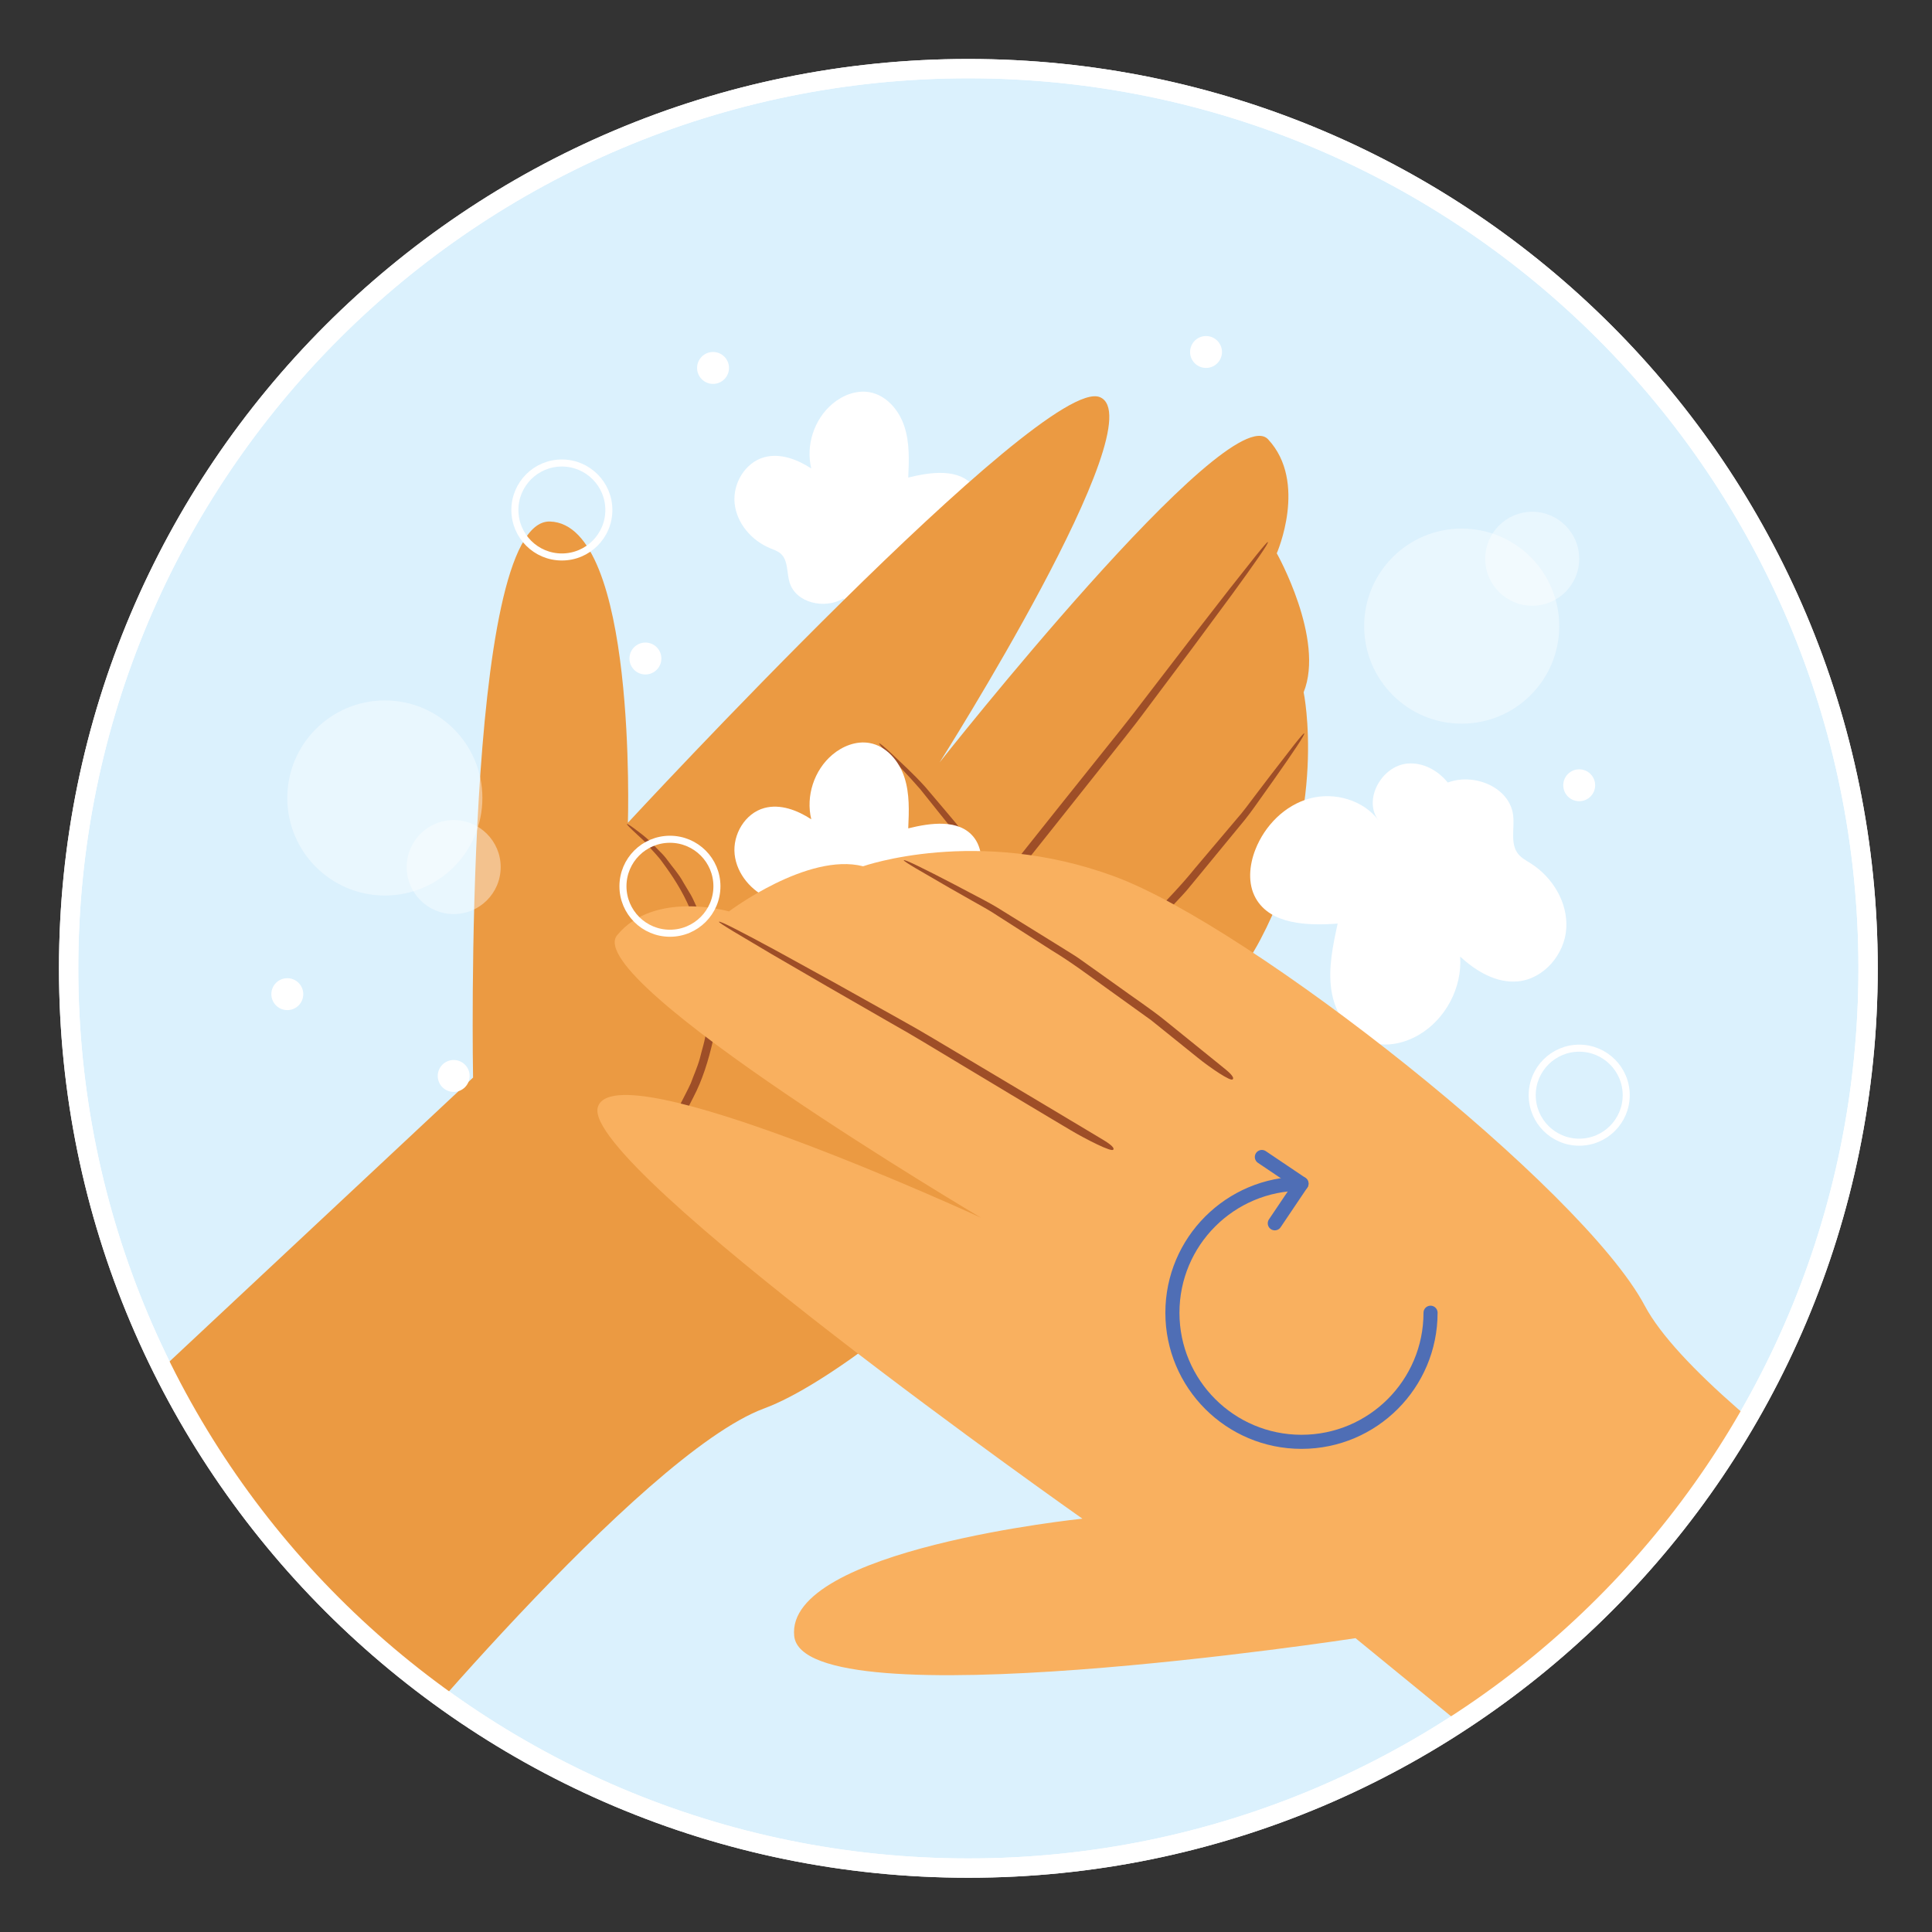 <?xml version="1.0" encoding="utf-8"?>
<!-- Generator: Adobe Illustrator 16.0.0, SVG Export Plug-In . SVG Version: 6.00 Build 0)  -->
<!DOCTYPE svg PUBLIC "-//W3C//DTD SVG 1.1//EN" "http://www.w3.org/Graphics/SVG/1.1/DTD/svg11.dtd">
<svg version="1.1" id="Layer_1" xmlns="http://www.w3.org/2000/svg" xmlns:xlink="http://www.w3.org/1999/xlink" x="0px" y="0px"
	 width="200px" height="200px" viewBox="0 0 200 200" enable-background="new 0 0 200 200" xml:space="preserve">
<rect x="0" y="0" width="200" height="200" fill="#333333" stroke="none"/>
<path fill="#DBF1FD" stroke="#FFFFFF" stroke-width="2" stroke-miterlimit="10" d="M193.385,100.246
	c0,51.438-41.7,93.138-93.138,93.138c-51.44,0-93.142-41.7-93.142-93.138c0-51.441,41.702-93.141,93.142-93.141
	C151.685,7.105,193.385,48.805,193.385,100.246z"/>
<g>
	<defs>
		<path id="SVGID_1_" d="M193.385,100.246c0,51.438-41.7,93.138-93.138,93.138c-51.44,0-93.142-41.7-93.142-93.138
			c0-51.441,41.702-93.141,93.142-93.141C151.685,7.105,193.385,48.805,193.385,100.246z"/>
	</defs>
	<clipPath id="SVGID_2_">
		<use xlink:href="#SVGID_1_"  overflow="visible"/>
	</clipPath>
	<g clip-path="url(#SVGID_2_)">
		<g>
			<path fill="#FFFFFF" d="M94.021,49.437c0.08-1.775,0.155-3.596-0.397-5.286c-0.549-1.689-1.87-3.246-3.62-3.552
				c-1.367-0.239-2.783,0.32-3.84,1.214c-1.887,1.592-2.765,4.285-2.182,6.683c-1.439-0.935-3.201-1.615-4.858-1.166
				c-1.994,0.542-3.295,2.739-3.075,4.793c0.218,2.054,1.759,3.834,3.667,4.625c0.382,0.158,0.789,0.289,1.099,0.563
				c0.79,0.7,0.615,1.957,0.918,2.969c0.642,2.146,3.63,2.816,5.558,1.683c0.943,0.819,2.185,1.254,3.389,0.952
				c2.024-0.509,3.062-3.498,1.491-4.873c1.476,1.423,3.869,1.686,5.724,0.818c1.857-0.867,3.153-2.729,3.565-4.736
				c0.27-1.301,0.157-2.764-0.676-3.796C99.268,48.455,96.357,48.857,94.021,49.437z"/>
		</g>
		<g>
			<path fill="#EB9A42" d="M6.437,151.334l42.535-39.784c0,0-1.081-57.823,7.958-57.562C65.968,54.25,65,85.173,65,85.173
				s42.976-46.463,48.854-44.063S97.271,78.919,97.271,78.919s29.867-37.871,34.002-33.439c4.134,4.432,0.898,11.797,0.898,11.797
				s5,8.883,2.782,14.387c0,0,2.568,12.26-4.483,25.611c-7.054,13.352-38.438,43.746-51.363,48.525
				c-12.925,4.783-41.154,39.206-41.154,39.206L6.437,151.334z"/>
			<g>
				<g>
					<g>
						<g>
							<g>
								<path fill="#9E4E27" d="M67.616,118.28c-0.274,0.387-0.601,0.688-0.859,1.021c-0.268,0.321-0.476,0.6-0.625,0.835
									c-0.147,0.233-0.195,0.385-0.14,0.449c0.052,0.061,0.128,0.072,0.23,0.037s0.222-0.104,0.361-0.206
									c0.14-0.104,0.298-0.239,0.477-0.408c0.176-0.168,0.379-0.362,0.607-0.582c0.273-0.217,0.789-0.856,1.611-1.854
									c0.441-0.479,0.799-1.109,1.243-1.769c0.209-0.337,0.464-0.67,0.664-1.056c0.197-0.387,0.403-0.79,0.617-1.21
									c0.875-1.67,1.527-3.677,2.028-5.92c0.14-1.143,0.4-2.281,0.373-3.453c0.004-0.583,0.06-1.169,0.019-1.754
									c-0.053-0.584-0.105-1.171-0.158-1.759c-0.024-0.593-0.186-1.159-0.294-1.729c-0.135-0.563-0.199-1.143-0.393-1.682
									c-0.363-1.084-0.667-2.17-1.175-3.158c-0.239-0.498-0.432-1.002-0.693-1.454c-0.268-0.448-0.529-0.882-0.781-1.304
									c-0.467-0.868-1.104-1.55-1.606-2.244c-0.25-0.35-0.522-0.654-0.802-0.923c-0.271-0.276-0.527-0.538-0.769-0.784
									c-0.465-0.51-0.941-0.885-1.358-1.199c-0.823-0.64-1.252-0.926-1.297-0.867c-0.031,0.041,0.322,0.402,1.054,1.079
									c0.367,0.338,0.807,0.713,1.222,1.228c0.418,0.509,0.962,1.015,1.43,1.687c0.97,1.315,2.015,2.874,2.834,4.799
									c0.916,1.885,1.404,3.996,1.79,6.149c0.044,0.546,0.087,1.09,0.13,1.631l0.064,0.81l-0.029,0.808
									c-0.019,0.536-0.037,1.07-0.056,1.603c-0.077,0.526-0.153,1.05-0.229,1.571c-0.103,1.052-0.448,2.003-0.666,2.926
									c-0.257,0.913-0.639,1.731-0.921,2.527c-0.35,0.769-0.726,1.442-1.033,2.066c-0.318,0.618-0.705,1.111-0.989,1.578
									c-0.568,0.938-1.015,1.373-1.09,1.489C68.159,117.559,67.896,117.898,67.616,118.28z"/>
							</g>
						</g>
					</g>
				</g>
			</g>
			<g>
				<g>
					<g>
						<g>
							<g>
								<path fill="#9E4E27" d="M104.083,90.556c-0.329,0.456-0.63,0.892-0.903,1.309c-0.271,0.416-0.48,0.767-0.626,1.056
									c-0.144,0.286-0.183,0.457-0.117,0.51c0.063,0.05,0.146,0.044,0.254-0.019c0.107-0.062,0.23-0.162,0.372-0.303
									c0.141-0.142,0.3-0.321,0.478-0.541c0.175-0.218,0.376-0.47,0.604-0.754c0.247-0.31,0.834-1.048,1.76-2.211
									c0.928-1.165,2.065-2.594,3.415-4.289c1.347-1.696,2.844-3.579,4.489-5.65c1.633-2.082,3.337-4.148,4.945-6.333
									c1.626-2.169,3.203-4.272,4.73-6.31c1.512-2.046,2.858-3.868,4.039-5.465c1.169-1.602,2.097-2.899,2.783-3.892
									c0.688-0.993,1.001-1.511,0.941-1.555c-0.041-0.03-0.43,0.411-1.168,1.325c-0.73,0.923-1.693,2.139-2.892,3.653
									c-1.188,1.53-2.539,3.272-4.058,5.229c-1.51,1.964-3.062,3.981-4.652,6.051c-1.568,2.086-3.186,4.071-4.755,6.032
									c-1.568,1.96-2.982,3.728-4.241,5.303c-1.255,1.576-2.288,2.873-3.102,3.896c-0.812,1.022-1.269,1.599-1.372,1.728
									C104.722,89.689,104.413,90.099,104.083,90.556z"/>
							</g>
						</g>
					</g>
				</g>
			</g>
			<g>
				<g>
					<g>
						<g>
							<g>
								<path fill="#9E4E27" d="M109.734,104.327c-0.336,0.354-0.645,0.696-0.927,1.026c-0.28,0.328-0.498,0.611-0.653,0.85
									c-0.153,0.234-0.202,0.386-0.146,0.449c0.053,0.059,0.131,0.07,0.234,0.035c0.104-0.036,0.225-0.104,0.365-0.206
									c0.142-0.103,0.302-0.236,0.481-0.403c0.178-0.167,0.382-0.359,0.613-0.576c0.251-0.237,0.848-0.802,1.789-1.691
									c0.943-0.892,2.099-1.984,3.471-3.281c1.376-1.291,2.748-2.881,4.342-4.544c0.787-0.842,1.579-1.689,2.376-2.541
									c0.394-0.431,0.808-0.845,1.187-1.293l1.126-1.361c1.5-1.824,2.954-3.592,4.364-5.306c0.721-0.843,1.334-1.693,1.901-2.5
									c0.571-0.804,1.107-1.558,1.608-2.263c0.996-1.412,1.784-2.555,2.364-3.43s0.84-1.333,0.778-1.375
									c-0.042-0.029-0.38,0.356-1.015,1.157c-0.627,0.809-1.452,1.874-2.479,3.2c-0.509,0.669-1.053,1.384-1.633,2.146
									c-0.582,0.76-1.169,1.59-1.886,2.394c-1.39,1.642-2.816,3.328-4.28,5.058c-1.419,1.768-2.979,3.352-4.476,4.936
									c-1.495,1.584-2.844,3.012-4.045,4.283c-1.268,1.203-2.31,2.194-3.132,2.975c-0.821,0.779-1.284,1.219-1.389,1.317
									C110.386,103.657,110.072,103.973,109.734,104.327z"/>
							</g>
						</g>
					</g>
				</g>
			</g>
			<g>
				<g>
					<g>
						<g>
							<g>
								<path fill="#9E4E27" d="M111.189,114.673c0.125,0.541,0.254,1.049,0.388,1.525c0.133,0.473,0.26,0.859,0.381,1.158
									c0.12,0.295,0.224,0.439,0.308,0.428c0.079-0.011,0.13-0.076,0.154-0.196c0.024-0.121,0.03-0.278,0.017-0.477
									c-0.014-0.199-0.043-0.437-0.092-0.714c-0.049-0.276-0.105-0.594-0.17-0.951c-0.07-0.391-0.239-1.318-0.505-2.781
									c-0.102-0.739-0.359-1.53-0.59-2.413c-0.24-0.882-0.503-1.845-0.788-2.89c-0.245-1.058-0.679-2.117-1.087-3.248
									c-0.421-1.127-0.837-2.319-1.32-3.55c-0.56-1.198-1.123-2.404-1.689-3.617c-0.293-0.602-0.548-1.226-0.875-1.814
									c-0.335-0.584-0.672-1.17-1.01-1.757c-0.689-1.167-1.313-2.349-2.03-3.449c-0.752-1.077-1.492-2.137-2.222-3.181
									c-0.372-0.515-0.702-1.04-1.082-1.505c-0.387-0.46-0.763-0.907-1.127-1.34c-0.73-0.863-1.417-1.672-2.058-2.428
									c-1.322-1.472-2.531-2.521-3.389-3.361c-0.878-0.823-1.34-1.206-1.391-1.151c-0.035,0.038,0.343,0.485,1.132,1.344
									c0.775,0.872,1.875,1.95,3.125,3.399c0.599,0.749,1.24,1.55,1.922,2.403c0.677,0.857,1.445,1.728,2.098,2.771
									c0.688,1.015,1.385,2.043,2.091,3.086c0.37,0.51,0.691,1.057,0.994,1.618c0.313,0.556,0.628,1.115,0.944,1.677
									c0.317,0.562,0.633,1.122,0.947,1.678l0.47,0.833l0.396,0.865c0.529,1.149,1.054,2.288,1.573,3.416
									c0.563,1.109,0.891,2.249,1.292,3.292c0.383,1.051,0.745,2.044,1.086,2.98c0.555,1.911,0.96,3.499,1.309,4.742
									c0.373,1.235,0.443,1.965,0.486,2.123C110.961,113.635,111.064,114.131,111.189,114.673z"/>
							</g>
						</g>
					</g>
				</g>
			</g>
		</g>
		<g>
			<path fill="#FFFFFF" d="M158.451,89.371c-0.456-0.289-0.95-0.546-1.286-0.965c-0.862-1.074-0.359-2.647-0.525-4.013
				c-0.352-2.897-4.042-4.416-6.766-3.384c-1.033-1.259-2.531-2.091-4.146-1.967c-2.709,0.208-4.698,3.815-2.984,5.927
				c-1.581-2.151-4.595-3.014-7.172-2.31c-2.574,0.704-4.648,2.809-5.619,5.296c-0.631,1.612-0.809,3.514,0.035,5.022
				c1.534,2.738,5.358,2.862,8.486,2.634c-0.493,2.261-0.989,4.583-0.654,6.873c0.337,2.289,1.688,4.579,3.868,5.357
				c1.703,0.608,3.641,0.2,5.199-0.716c2.771-1.629,4.489-4.892,4.268-8.1c1.646,1.519,3.756,2.779,5.983,2.566
				c2.678-0.255,4.833-2.791,5.002-5.476C162.314,93.431,160.726,90.806,158.451,89.371z"/>
		</g>
		<g>
			<path fill="#FFFFFF" d="M94.021,85.752c0.08-1.775,0.155-3.596-0.397-5.285c-0.549-1.69-1.87-3.245-3.62-3.552
				c-1.367-0.24-2.783,0.32-3.84,1.216c-1.887,1.59-2.765,4.284-2.182,6.682c-1.439-0.937-3.201-1.617-4.858-1.167
				c-1.994,0.541-3.295,2.738-3.075,4.792c0.218,2.054,1.759,3.834,3.667,4.626c0.382,0.159,0.789,0.289,1.099,0.564
				c0.79,0.698,0.615,1.956,0.918,2.968c0.642,2.145,3.63,2.817,5.558,1.684c0.943,0.816,2.185,1.254,3.389,0.949
				c2.024-0.508,3.062-3.496,1.491-4.872c1.476,1.422,3.869,1.686,5.724,0.818c1.857-0.867,3.153-2.729,3.565-4.736
				c0.27-1.303,0.157-2.764-0.676-3.796C99.268,84.771,96.357,85.175,94.021,85.752z"/>
		</g>
		<g>
			<path fill="#F9B05F" d="M185.417,206.446l-45.093-36.862c0,0-57.165,8.767-58.107-0.222
				c-0.946-8.995,29.832-12.149,29.832-12.149s-51.77-36.409-50.172-42.556c1.595-6.145,39.679,11.402,39.679,11.402
				s-41.509-24.561-37.669-29.248c3.842-4.688,11.575-2.461,11.575-2.461s8.137-6.139,13.887-4.674c0,0,11.81-4.174,25.98,1.037
				c14.171,5.21,48.47,32.27,54.932,44.447c6.457,12.171,44.332,35.568,44.332,35.568L185.417,206.446z"/>
			<g>
				<g>
					<g>
						<g>
							<g>
								<path fill="#9E4E27" d="M112.183,117.757c0.496,0.266,0.968,0.506,1.418,0.721c0.448,0.214,0.824,0.374,1.13,0.479
									c0.303,0.104,0.478,0.121,0.521,0.048c0.041-0.067,0.024-0.15-0.052-0.249c-0.076-0.098-0.191-0.207-0.351-0.327
									c-0.159-0.122-0.358-0.255-0.599-0.401c-0.24-0.145-0.517-0.311-0.829-0.498c-0.34-0.203-1.149-0.688-2.426-1.45
									c-1.278-0.764-2.846-1.7-4.705-2.813c-1.86-1.109-3.927-2.341-6.198-3.696c-2.281-1.34-4.556-2.754-6.935-4.058
									c-2.366-1.323-4.66-2.605-6.884-3.849c-2.229-1.227-4.214-2.318-5.954-3.275c-1.743-0.945-3.153-1.692-4.228-2.241
									c-1.076-0.549-1.63-0.791-1.666-0.726c-0.024,0.045,0.464,0.371,1.469,0.981c1.012,0.602,2.346,1.394,4.006,2.38
									c1.675,0.973,3.581,2.08,5.723,3.325c2.148,1.235,4.354,2.504,6.617,3.806c2.276,1.276,4.459,2.615,6.612,3.909
									c2.151,1.293,4.092,2.458,5.82,3.497c1.729,1.033,3.152,1.884,4.274,2.555c1.12,0.667,1.753,1.044,1.896,1.129
									C111.238,117.239,111.686,117.491,112.183,117.757z"/>
							</g>
						</g>
					</g>
				</g>
			</g>
			<g>
				<g>
					<g>
						<g>
							<g>
								<path fill="#9E4E27" d="M125.08,110.325c0.396,0.286,0.775,0.547,1.14,0.782c0.363,0.234,0.673,0.412,0.93,0.535
									c0.253,0.12,0.409,0.148,0.464,0.084c0.052-0.061,0.054-0.14,0.004-0.237c-0.049-0.098-0.132-0.209-0.252-0.335
									c-0.121-0.126-0.274-0.267-0.464-0.423c-0.189-0.153-0.407-0.331-0.653-0.531c-0.269-0.217-0.907-0.733-1.915-1.548
									c-1.009-0.815-2.246-1.815-3.714-3.002c-1.464-1.191-3.222-2.341-5.083-3.698c-0.938-0.668-1.884-1.34-2.835-2.017
									c-0.479-0.332-0.944-0.688-1.438-1.004l-1.499-0.936c-2.007-1.243-3.953-2.45-5.84-3.619
									c-0.932-0.602-1.854-1.097-2.731-1.552c-0.872-0.459-1.691-0.891-2.456-1.293c-1.532-0.799-2.77-1.428-3.715-1.886
									c-0.945-0.459-1.433-0.655-1.466-0.589c-0.023,0.046,0.404,0.33,1.281,0.852c0.886,0.514,2.05,1.19,3.501,2.032
									c0.73,0.415,1.513,0.859,2.345,1.332c0.83,0.476,1.731,0.947,2.624,1.551c1.812,1.159,3.673,2.349,5.582,3.569
									c1.941,1.171,3.719,2.506,5.489,3.778c1.768,1.271,3.362,2.418,4.783,3.438c1.361,1.096,2.482,1.997,3.365,2.708
									c0.882,0.71,1.379,1.11,1.491,1.201C124.328,109.77,124.684,110.039,125.08,110.325z"/>
							</g>
						</g>
					</g>
				</g>
			</g>
		</g>
		<g>
			<path fill="none" stroke="#4F6EB5" stroke-width="1.458" stroke-linecap="round" stroke-miterlimit="10" d="M148.09,135.893
				c0,7.383-5.981,13.364-13.361,13.364c-7.381,0-13.362-5.981-13.362-13.364c0-7.378,5.981-13.359,13.362-13.359"/>
			
				<polyline fill="none" stroke="#4F6EB5" stroke-width="1.458" stroke-linecap="round" stroke-linejoin="round" stroke-miterlimit="10" points="
				130.628,119.771 134.729,122.533 131.967,126.636 			"/>
		</g>
		<g>
			<circle opacity="0.4" fill="#FFFFFF" cx="39.839" cy="82.606" r="10.097"/>
			<circle opacity="0.4" fill="#FFFFFF" cx="46.966" cy="89.759" r="4.865"/>
			<circle opacity="0.4" fill="#FFFFFF" cx="151.314" cy="64.816" r="10.097"/>
			<circle opacity="0.4" fill="#FFFFFF" cx="158.614" cy="57.842" r="4.864"/>
			<circle fill="none" stroke="#FFFFFF" stroke-width="0.729" stroke-miterlimit="10" cx="58.164" cy="52.794" r="4.864"/>
			<circle fill="none" stroke="#FFFFFF" stroke-width="0.729" stroke-miterlimit="10" cx="69.352" cy="91.744" r="4.864"/>
			<circle fill="none" stroke="#FFFFFF" stroke-width="0.729" stroke-miterlimit="10" cx="163.48" cy="113.373" r="4.866"/>
			<circle fill="#FFFFFF" cx="66.812" cy="68.17" r="1.652"/>
			<circle fill="#FFFFFF" cx="73.814" cy="38.089" r="1.652"/>
			<circle fill="#FFFFFF" cx="124.848" cy="36.438" r="1.651"/>
			<circle fill="#FFFFFF" cx="163.479" cy="81.291" r="1.651"/>
			<circle fill="#FFFFFF" cx="46.966" cy="111.383" r="1.651"/>
			<circle fill="#FFFFFF" cx="29.742" cy="102.915" r="1.652"/>
		</g>
	</g>
</g>
<path fill="none" stroke="#FFFFFF" stroke-width="2" stroke-miterlimit="10" d="M193.385,100.246
	c0,51.438-41.7,93.138-93.138,93.138c-51.44,0-93.142-41.7-93.142-93.138c0-51.441,41.702-93.141,93.142-93.141
	C151.685,7.105,193.385,48.805,193.385,100.246z"/>
</svg>
